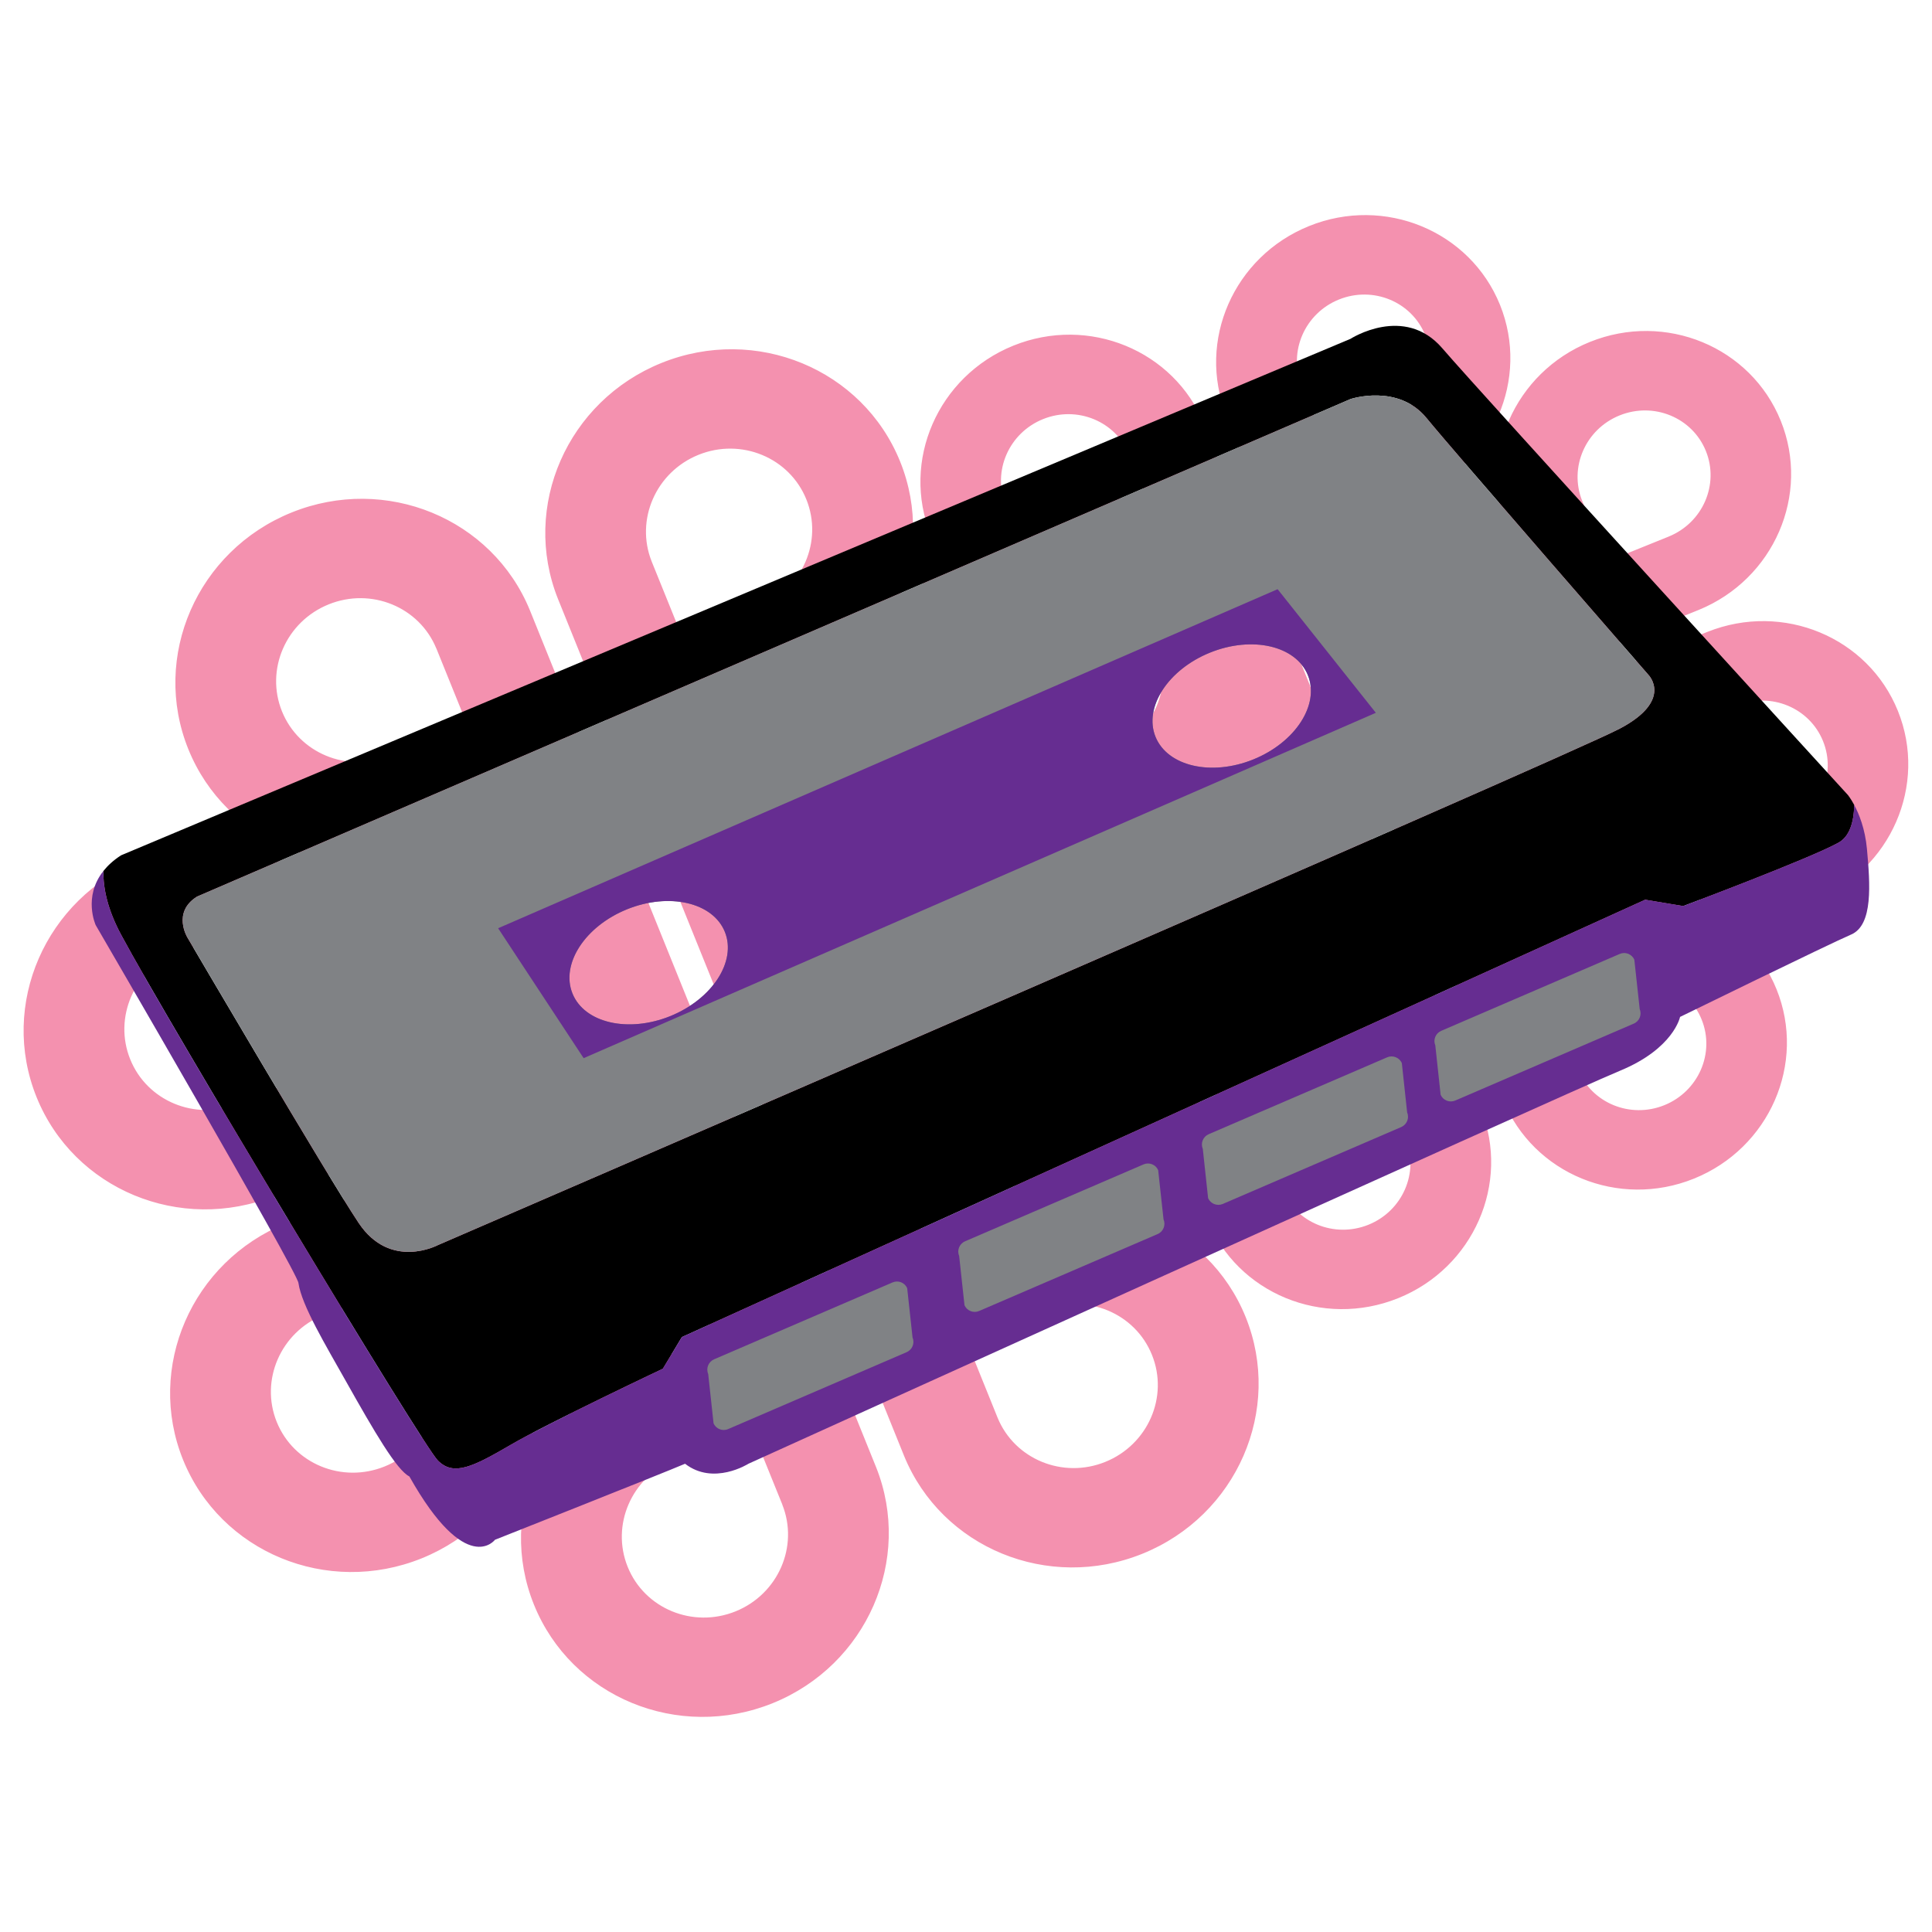 <?xml version="1.0" encoding="utf-8"?>
<!-- Generator: Adobe Illustrator 16.0.0, SVG Export Plug-In . SVG Version: 6.00 Build 0)  -->
<!DOCTYPE svg PUBLIC "-//W3C//DTD SVG 1.1//EN" "http://www.w3.org/Graphics/SVG/1.1/DTD/svg11.dtd">
<svg version="1.1" id="Layer_1" xmlns="http://www.w3.org/2000/svg" xmlns:xlink="http://www.w3.org/1999/xlink" x="0px" y="0px"
	 width="100px" height="100px" viewBox="0 0 100 100" enable-background="new 0 0 100 100" xml:space="preserve">
<path fill="#F491AF" d="M64.802,28.089l-2.483-6.149l0,0c-1.561-3.811-5.971-5.624-9.867-4.05c-3.908,1.58-5.823,5.969-4.275,9.801
	c1.546,3.821,5.95,5.647,9.852,4.092v0.001l3.238-1.309l2.588,6.401l-6.535,2.64l-1.279-3.17l-0.004,0.002
	c-1.559-3.812-5.966-5.625-9.866-4.049c-3.909,1.581-5.823,5.968-4.274,9.8c1.544,3.821,5.948,5.646,9.849,4.092l0,0L69.27,39.11
	l-4.455-11.025L64.802,28.089z M53.436,41.085l-3.211,1.299l0,0c-1.765,0.703-3.755-0.124-4.453-1.852
	c-0.7-1.732,0.166-3.715,1.932-4.43c1.764-0.712,3.755,0.109,4.461,1.832l0,0L53.436,41.085z M59.723,26.676l-3.217,1.298l0,0
	c-1.765,0.703-3.755-0.122-4.454-1.849c-0.698-1.733,0.167-3.717,1.935-4.431c1.763-0.712,3.756,0.108,4.459,1.83h0.005
	L59.723,26.676z M81.659,34.101l6.272-2.534l0,0c3.887-1.592,5.785-5.965,4.24-9.787c-1.548-3.832-5.972-5.66-9.882-4.08
	c-3.896,1.575-5.812,5.942-4.285,9.767l-0.002,0.001l1.283,3.177l-6.527,2.638l-2.589-6.409l3.23-1.305v-0.002
	c3.887-1.59,5.783-5.963,4.242-9.785c-1.551-3.833-5.974-5.66-9.885-4.081c-3.898,1.575-5.811,5.943-4.285,9.767l0,0l6.941,17.184
	l11.244-4.543L81.659,34.101z M68.637,23.07l-1.273-3.151l0,0c-0.688-1.73,0.177-3.704,1.938-4.416
	c1.769-0.714,3.767,0.112,4.468,1.845c0.697,1.727-0.158,3.704-1.918,4.423l0,0L68.637,23.07z M83.162,29.07l-1.271-3.152l0,0
	c-0.688-1.729,0.176-3.705,1.938-4.416c1.769-0.715,3.769,0.111,4.468,1.844c0.697,1.728-0.158,3.705-1.918,4.423v0.001
	L83.162,29.07z M75.328,50.805l2.484,6.15l0,0c1.563,3.811,5.972,5.625,9.869,4.05c3.909-1.579,5.822-5.967,4.272-9.801
	c-1.543-3.821-5.946-5.647-9.849-4.091l-0.002-0.003l-3.236,1.309l-2.588-6.4l6.535-2.642l1.279,3.169h0.002
	c1.563,3.812,5.969,5.624,9.867,4.05c3.91-1.582,5.822-5.968,4.273-9.801c-1.543-3.821-5.948-5.647-9.85-4.092l0,0l-17.523,7.079
	l4.453,11.024L75.328,50.805z M86.695,37.812l3.214-1.299l0,0c1.765-0.705,3.754,0.121,4.452,1.85
	c0.701,1.733-0.166,3.715-1.932,4.43c-1.764,0.712-3.756-0.108-4.463-1.831l0,0L86.695,37.812z M80.411,52.221l3.213-1.299l0,0
	c1.767-0.704,3.756,0.122,4.453,1.85c0.7,1.731-0.163,3.718-1.933,4.433c-1.762,0.71-3.754-0.106-4.461-1.831l0,0L80.411,52.221z
	 M58.471,44.795L52.2,47.33l-0.001,0.001c-3.887,1.589-5.786,5.965-4.241,9.788c1.548,3.83,5.974,5.656,9.881,4.078
	c3.899-1.575,5.812-5.943,4.287-9.768h0.001l-1.285-3.179l6.53-2.638l2.589,6.409l-3.232,1.308l0,0
	c-3.887,1.592-5.785,5.964-4.242,9.788c1.55,3.831,5.976,5.654,9.885,4.076c3.896-1.573,5.813-5.941,4.286-9.769l0,0l-6.941-17.182
	l-11.245,4.541V44.795z M71.497,55.826l1.274,3.15l-0.002,0.002c0.688,1.728-0.178,3.703-1.938,4.414
	c-1.77,0.715-3.771-0.111-4.471-1.846c-0.696-1.729,0.16-3.704,1.921-4.424l0,0L71.497,55.826z M56.968,49.826l1.272,3.152l0,0
	c0.689,1.729-0.176,3.703-1.938,4.416c-1.767,0.713-3.766-0.111-4.468-1.847c-0.697-1.729,0.162-3.706,1.919-4.424l0,0
	L56.968,49.826z M30.532,39.275l-3.104-7.686l0,0c-1.951-4.764-7.464-7.03-12.336-5.062c-4.886,1.974-7.279,7.46-5.344,12.251
	c1.93,4.777,7.436,7.06,12.313,5.115v0.001l4.049-1.636l3.233,8.001l-8.169,3.3l-1.601-3.96L19.568,49.6
	c-1.947-4.763-7.458-7.029-12.333-5.061c-4.886,1.975-7.277,7.459-5.342,12.25c1.931,4.775,7.436,7.061,12.313,5.113l0,0
	l21.907-8.851L30.545,39.27L30.532,39.275z M16.324,55.521l-4.019,1.621l0,0c-2.204,0.879-4.693-0.152-5.565-2.313
	c-0.875-2.164,0.207-4.645,2.415-5.537c2.204-0.89,4.696,0.134,5.578,2.288l0,0L16.324,55.521z M24.181,37.508l-4.019,1.624l0,0
	c-2.205,0.879-4.693-0.152-5.567-2.313c-0.874-2.166,0.208-4.645,2.417-5.537c2.203-0.89,4.694,0.134,5.575,2.289h0.002
	L24.181,37.508z M51.604,46.789l7.84-3.168l0,0c4.858-1.989,7.234-7.456,5.307-12.233c-1.938-4.791-7.466-7.074-12.354-5.1
	c-4.872,1.968-7.263,7.428-5.355,12.208H47.04l1.605,3.971l-8.162,3.297l-3.236-8.01l4.04-1.632V36.12
	c4.858-1.987,7.233-7.455,5.303-12.232c-1.937-4.791-7.466-7.074-12.353-5.101c-4.875,1.969-7.264,7.429-5.358,12.209l0,0
	l8.677,21.479l14.055-5.678L51.604,46.789z M35.324,33l-1.594-3.939l0,0c-0.859-2.162,0.222-4.629,2.423-5.519
	c2.208-0.893,4.708,0.14,5.583,2.305c0.873,2.159-0.198,4.63-2.398,5.531l0,0L35.324,33z M53.482,40.5l-1.59-3.938l0,0
	c-0.861-2.163,0.219-4.631,2.422-5.521c2.209-0.893,4.709,0.139,5.584,2.307c0.873,2.159-0.2,4.631-2.396,5.528v0.001L53.482,40.5z
	 M43.691,67.67l3.105,7.688l0,0c1.952,4.765,7.462,7.031,12.337,5.063c4.885-1.973,7.277-7.459,5.342-12.251
	c-1.93-4.773-7.435-7.061-12.312-5.113l-0.001-0.004l-4.049,1.637l-3.233-7.998l8.173-3.303l1.6,3.963l0,0
	c1.951,4.764,7.464,7.026,12.336,5.061c4.888-1.977,7.277-7.458,5.344-12.25c-1.93-4.777-7.438-7.06-12.313-5.116l0,0l-21.906,8.849
	l5.568,13.782L43.691,67.67z M57.896,51.427l4.019-1.622l0.001,0.001c2.206-0.881,4.693,0.151,5.566,2.312
	c0.873,2.166-0.207,4.646-2.416,5.538c-2.203,0.89-4.692-0.137-5.578-2.288l0,0L57.896,51.427z M50.043,69.438l4.018-1.623l0,0
	c2.207-0.879,4.693,0.152,5.564,2.313c0.876,2.166-0.205,4.646-2.414,5.539c-2.201,0.89-4.693-0.135-5.577-2.289l0,0L50.043,69.438z
	 M22.619,60.158l-7.84,3.168l0.001,0.001c-4.861,1.985-7.234,7.455-5.305,12.231c1.936,4.789,7.466,7.074,12.352,5.101
	c4.874-1.97,7.266-7.429,5.358-12.208l0.002-0.002l-1.605-3.971l8.162-3.297l3.237,8.01l-4.041,1.635h0.001
	c-4.859,1.986-7.233,7.455-5.304,12.23c1.936,4.793,7.467,7.072,12.354,5.102c4.872-1.969,7.263-7.43,5.358-12.211l0,0
	l-8.678-21.479l-14.058,5.679L22.619,60.158z M38.902,73.945l1.594,3.938h-0.003c0.861,2.162-0.219,4.63-2.42,5.521
	c-2.21,0.893-4.711-0.139-5.585-2.305c-0.872-2.162,0.201-4.634,2.397-5.529l0,0L38.902,73.945z M20.74,66.445l1.591,3.938l0,0
	c0.861,2.161-0.218,4.632-2.422,5.521C17.7,76.797,15.2,75.766,14.324,73.6c-0.872-2.158,0.2-4.632,2.398-5.529H16.72L20.74,66.445z
	"/>
<path d="M22.667,75.6c0.818,0.82,1.804,0.328,3.771-0.817c1.967-1.147,7.872-3.938,7.872-3.938l0.985-1.638L85.154,46.57
	l1.968,0.328c0,0,6.562-2.46,8.038-3.281c0.578-0.321,0.801-1.074,0.813-1.954c-0.177-0.327-0.32-0.507-0.32-0.507
	S76.627,20.328,74.658,18.032c-1.967-2.296-4.756-0.494-4.756-0.494L6.264,44.272c-0.397,0.257-0.691,0.532-0.913,0.812
	c-0.015,0.909,0.225,2.004,0.913,3.29C8.725,52.967,21.846,74.78,22.667,75.6z M10.2,46.406l59.702-25.751
	c0,0,2.461-0.819,3.936,0.984c1.479,1.806,11.482,13.287,11.482,13.287s1.312,1.312-1.478,2.787
	c-2.786,1.476-61.177,26.734-61.177,26.734s-2.461,1.313-4.101-1.147c-1.641-2.459-8.857-14.762-8.857-14.762
	S8.888,47.225,10.2,46.406z"/>
<path fill="#662D91" d="M4.953,47.883c0,0,10.496,18.042,10.496,18.532c0.164,1.147,1.411,3.22,2.461,5.085
	c1.476,2.624,2.625,4.593,3.279,4.92c2.953,5.249,4.43,3.279,4.43,3.279s8.692-3.443,9.84-3.936c1.477,1.147,3.28,0,3.28,0
	s42.318-19.188,45.105-20.339c2.787-1.147,3.116-2.789,3.116-2.789s7.707-3.771,8.856-4.264c1.146-0.493,0.981-2.624,0.817-4.429
	c-0.097-1.055-0.413-1.819-0.661-2.281c-0.014,0.88-0.234,1.633-0.813,1.954c-1.478,0.82-8.038,3.281-8.038,3.281l-1.969-0.328
	L35.295,69.205l-0.985,1.638c0,0-5.905,2.79-7.872,3.938c-1.967,1.146-2.953,1.64-3.771,0.818
	C21.846,74.78,8.725,52.967,6.264,48.374c-0.688-1.286-0.927-2.38-0.913-3.29C4.285,46.424,4.953,47.883,4.953,47.883z"/>
<path fill="#808285" d="M85.318,34.926c0,0-10.004-11.481-11.481-13.287c-1.474-1.803-3.935-0.984-3.935-0.984L10.2,46.406
	c-1.312,0.819-0.491,2.131-0.491,2.131s7.216,12.303,8.857,14.762c1.64,2.46,4.101,1.146,4.101,1.146s58.39-25.257,61.177-26.733
	C86.631,36.237,85.318,34.926,85.318,34.926z M34.694,52.594c-2.179,0.879-4.445,0.357-5.063-1.171
	c-0.617-1.527,0.649-3.479,2.826-4.359c2.178-0.88,4.443-0.358,5.061,1.169C38.135,49.759,36.87,51.711,34.694,52.594z
	 M64.872,39.308c-2.177,0.881-4.442,0.355-5.062-1.17c-0.619-1.526,0.646-3.479,2.822-4.359c2.178-0.88,4.443-0.357,5.063,1.167
	C68.314,36.474,67.048,38.426,64.872,39.308z M47.234,69.236c0.123,0.289-0.015,0.628-0.311,0.754l-9.236,3.979
	c-0.293,0.128-0.632-0.011-0.754-0.301l-0.277-2.553c-0.125-0.292,0.013-0.632,0.309-0.759l9.236-3.979
	c0.292-0.125,0.633,0.01,0.755,0.303L47.234,69.236z M60.225,63.123c0.125,0.288-0.015,0.629-0.31,0.754l-9.235,3.979
	c-0.295,0.127-0.634-0.011-0.758-0.299l-0.277-2.555c-0.125-0.29,0.015-0.629,0.312-0.755l9.234-3.979
	c0.293-0.125,0.632,0.01,0.756,0.301L60.225,63.123z M72.834,57.582c0.123,0.291-0.016,0.628-0.309,0.755l-9.238,3.981
	c-0.293,0.123-0.633-0.014-0.756-0.303l-0.275-2.555c-0.124-0.292,0.014-0.63,0.309-0.755l9.235-3.979
	c0.294-0.125,0.634,0.012,0.759,0.303L72.834,57.582z M84.871,52.23c0.122,0.293-0.018,0.633-0.311,0.754l-9.236,3.979
	c-0.293,0.126-0.633-0.008-0.758-0.3l-0.275-2.555c-0.123-0.293,0.016-0.629,0.311-0.754l9.237-3.979
	c0.292-0.126,0.629,0.01,0.754,0.301L84.871,52.23z"/>
<path fill="#662D91" d="M66.129,30.496l-40.346,17.55l4.426,6.724l41.004-17.875L66.129,30.496z M34.694,52.594
	c-2.179,0.879-4.445,0.357-5.063-1.171c-0.617-1.527,0.649-3.479,2.826-4.359c2.178-0.88,4.443-0.358,5.061,1.169
	C38.135,49.759,36.87,51.711,34.694,52.594z M64.872,39.308c-2.177,0.881-4.442,0.355-5.062-1.17
	c-0.619-1.526,0.646-3.479,2.822-4.359c2.178-0.88,4.443-0.357,5.063,1.167C68.314,36.474,67.048,38.426,64.872,39.308z"/>
</svg>
